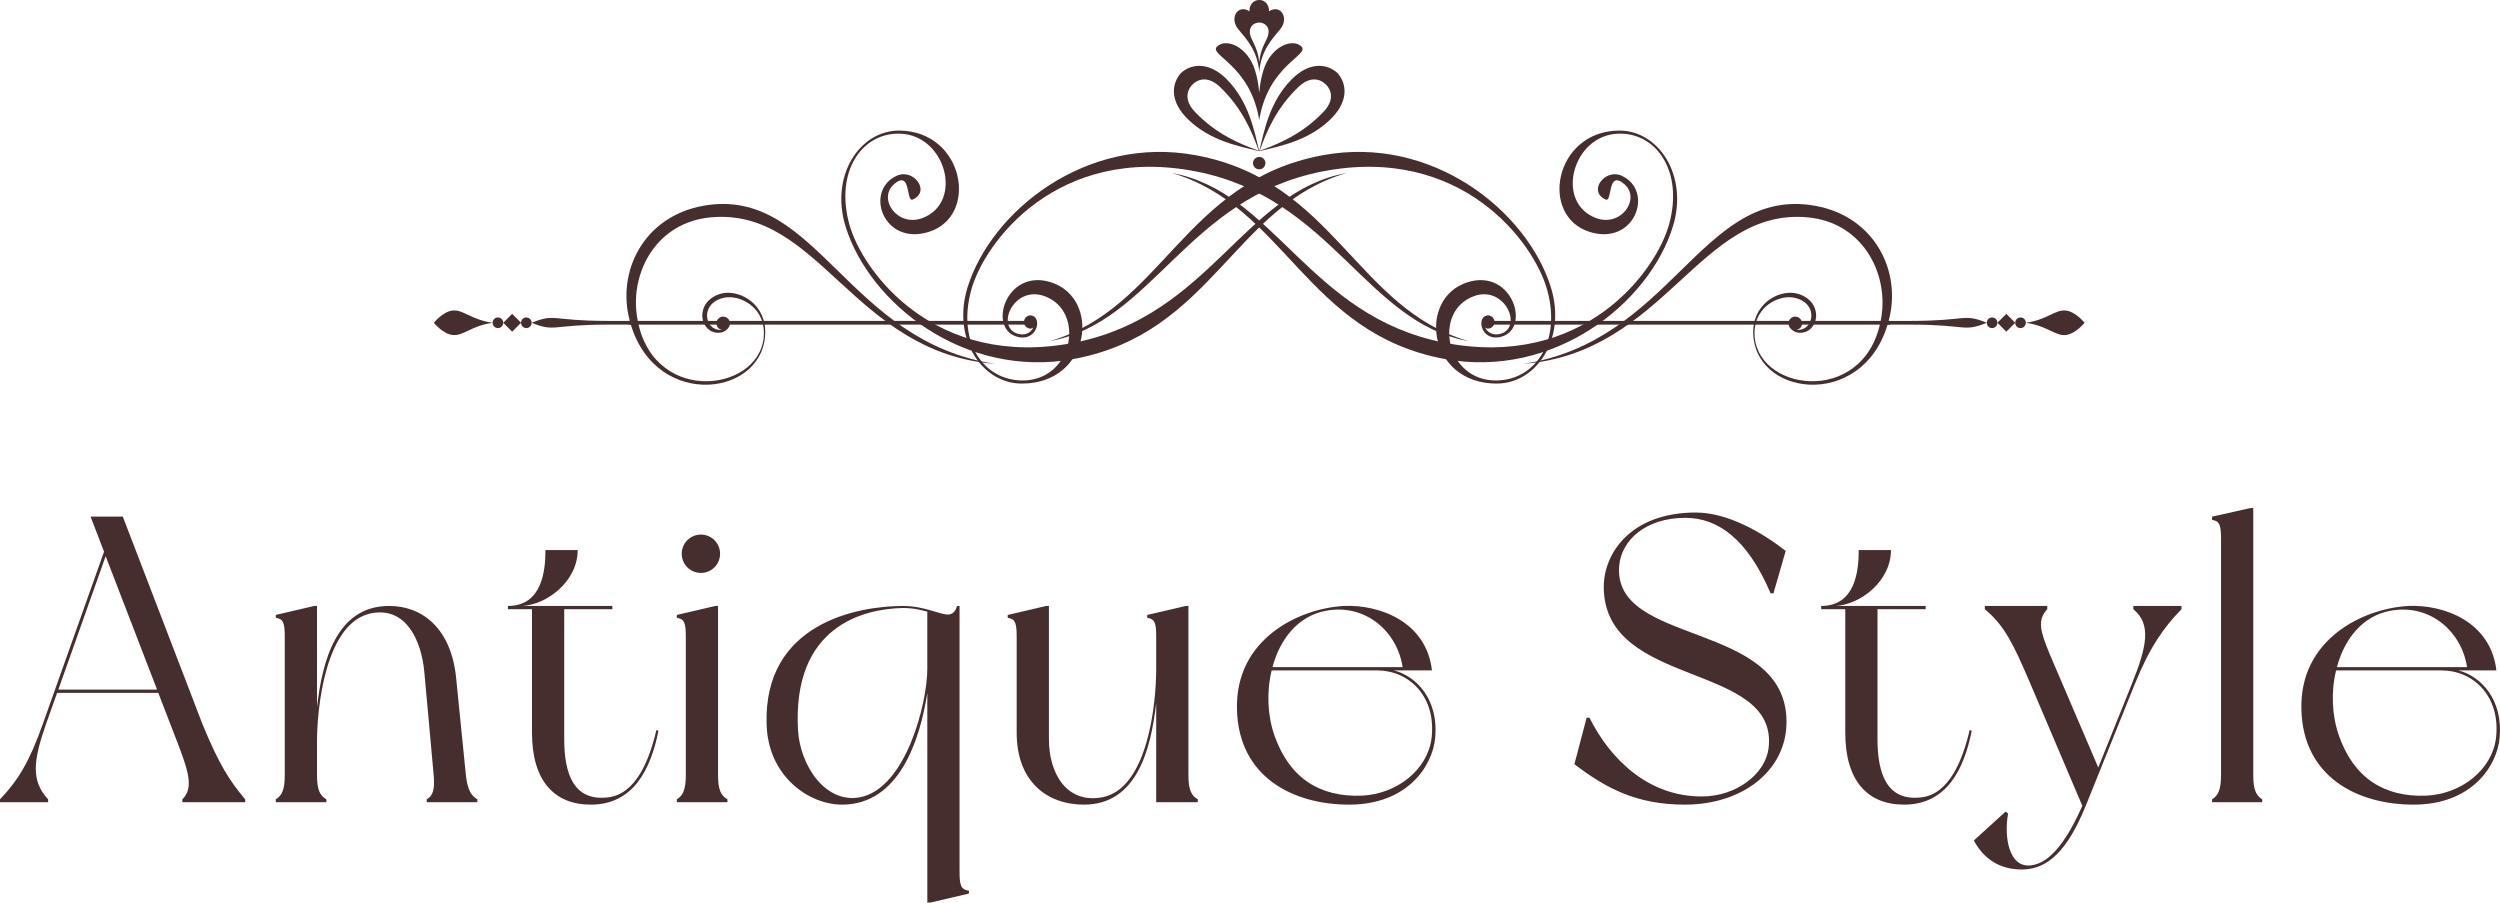 <?xml version="1.0" encoding="UTF-8"?>
<svg id="_レイヤー_2" data-name="レイヤー 2" xmlns="http://www.w3.org/2000/svg" viewBox="0 0 208.341 75.214">
  <defs>
    <style>
      .cls-1 {
        fill: #462e2e;
        stroke-width: 0px;
      }
    </style>
  </defs>
  <g id="top">
    <g>
      <g>
        <path class="cls-1" d="m20.432,66.851h-5.235v-.238c.884-.884.612-2.074-.34-4.556l-1.666-4.317H4.76l-.918,2.583c-1.088,3.094-1.258,4.759.17,6.29v.238H0v-.238c1.462-1.53,2.448-3.094,3.57-6.29l5.1-14.347-1.122-2.923h2.686l6.629,17.27c1.394,3.4,2.278,4.759,3.57,6.29v.238Zm-7.343-9.383l-4.284-11.117-3.943,11.117h8.227Z"/>
        <path class="cls-1" d="m39.778,66.613v.238h-4.216v-.238c.544-.306.68-.884.578-2.006-.102-1.122-.612-6.867-.782-8.635-.238-2.55-1.496-5.439-4.42-4.861-3.808.748-4.521,7.853-4.521,10.708v2.788c0,1.19.238,1.7.782,2.006v.238h-4.216v-.238c.51-.306.748-.816.748-2.006v-11.491c0-1.189-.102-1.53-.748-1.632v-.238l3.196-.748h.238v8.431c.442-3.808,1.598-8.431,6.018-8.431,2.788,0,5.167,1.904,5.575,5.983.34,3.298.68,6.868.816,8.125.136,1.224.442,1.7.952,2.006Z"/>
        <path class="cls-1" d="m54.874,60.902c-.646,3.195-2.074,6.153-5.643,6.153-3.026,0-4.896-1.972-4.896-5.983v-10.301h-2.006v-.272c2.89,0,3.127-3.025,3.127-4.657h2.686c0,2.618-2.584,4.555-4.624,4.657h7.513v.272h-4.012v10.811c0,2.958.816,5.235,3.706,4.862,2.244-.306,3.366-2.992,3.978-5.61l.17.068Z"/>
        <path class="cls-1" d="m60.621,66.613v.238h-4.216v-.238c.51-.306.748-.816.748-2.006v-11.491c0-1.189-.102-1.53-.748-1.632v-.238l3.196-.748h.238v14.109c0,1.19.238,1.7.782,2.006Zm-3.808-20.466c0-.884.714-1.598,1.598-1.598s1.598.714,1.598,1.598c0,.884-.714,1.598-1.598,1.598s-1.598-.714-1.598-1.598Z"/>
        <path class="cls-1" d="m80.747,74.228v.238l-3.196.748h-.272v-17.474c-.612,3.943-2.346,9.315-7.105,9.315-2.788,0-6.187-2.38-6.289-6.731-.238-8.397,7.581-9.825,11.389-9.825,1.768,0,3.094.748,3.773.714.476-.034.646-.476.714-.714h.204v22.098c0,1.189.102,1.53.782,1.632Zm-3.468-23.254c-.17-.034-.952-.306-2.04-.306-3.264.068-9.213,1.496-8.737,10.165.17,2.958,2.278,6.154,5.167,5.61,3.841-.748,5.609-7.854,5.609-10.709v-4.76Z"/>
        <path class="cls-1" d="m99.82,66.851h-3.467v-8.261c-.442,3.842-1.598,8.465-6.018,8.465-3.128,0-5.609-1.972-5.609-5.983v-7.956c0-1.189-.102-1.53-.748-1.632v-.238l3.196-.748h.238v11.083c0,2.958,1.53,5.406,4.454,4.862,3.808-.748,4.488-7.854,4.488-10.709v-2.618c0-1.189-.102-1.53-.748-1.632v-.238l3.195-.748h.238v14.109c0,1.19.238,1.7.782,2.006v.238Z"/>
        <path class="cls-1" d="m119.608,61.446c-.204,2.414-2.346,5.609-7.173,5.609-4.692,0-9.213-2.312-9.349-7.921-.17-5.881,5.167-8.431,8.907-8.635,2.89-.136,6.868,1.258,7.343,5.372h-3.162c1.938.51,3.706,2.482,3.434,5.576Zm-4.827-5.576h-8.805c-.442,1.802-.34,3.808.238,5.439,1.258,3.57,3.808,5.134,7.275,4.998,2.924-.136,5.474-2.142,5.813-4.793.408-3.536-1.938-5.644-4.521-5.644Zm-8.737-.272h10.845c-.442-2.958-3.094-5.337-6.425-4.691-2.312.442-3.808,2.38-4.419,4.691Z"/>
        <path class="cls-1" d="m148.814,45.909l-1.02,3.536h-.238c-1.938-4.556-4.419-6.29-7.105-6.29-3.366,0-5.304,1.904-5.508,3.944-.646,6.799,13.939,4.556,13.939,13.055,0,4.045-3.638,6.901-8.465,6.901-4.045,0-6.562-1.36-9.213-3.366l1.02-3.875h.238c1.734,3.467,4.896,6.561,9.349,6.561,2.89,0,5.303-1.87,5.575-4.012.884-7.241-13.734-4.929-13.734-13.462,0-2.754,2.209-6.188,7.683-6.188,2.618,0,5.474,1.632,7.479,3.196Z"/>
        <path class="cls-1" d="m164.318,60.902c-.646,3.195-2.074,6.153-5.643,6.153-3.026,0-4.896-1.972-4.896-5.983v-10.301h-2.006v-.272c2.89,0,3.127-3.025,3.127-4.657h2.686c0,2.618-2.584,4.555-4.624,4.657h7.513v.272h-4.012v10.811c0,2.958.816,5.235,3.706,4.862,2.244-.306,3.366-2.992,3.978-5.61l.17.068Z"/>
        <path class="cls-1" d="m177.884,57.06s-2.72,6.765-3.943,9.791c-1.224,3.06-2.754,5.609-5.439,5.609-1.836,0-3.162-.85-4.012-2.414l2.652-2.414.204.17c-.34,1.904.034,4.522,1.903,4.318,1.768-.204,3.162-2.448,4.284-4.963l-4.352-10.233c-1.428-3.332-2.142-4.793-3.773-6.153v-.272h5.202v.272c-.85.918-.578,1.836.204,3.74l4.046,9.451,2.788-6.936c1.258-3.127,1.666-4.998.136-6.255v-.272h4.012v.272c-1.462,1.496-2.652,3.162-3.91,6.29Z"/>
        <path class="cls-1" d="m188.527,66.613v.238h-4.182v-.238c.51-.306.748-.816.748-2.006v-19.65c0-1.189-.102-1.53-.748-1.632v-.271l3.196-.714h.238v22.268c0,1.19.238,1.7.748,2.006Z"/>
        <path class="cls-1" d="m208.313,61.446c-.204,2.414-2.346,5.609-7.173,5.609-4.692,0-9.213-2.312-9.349-7.921-.17-5.881,5.167-8.431,8.907-8.635,2.89-.136,6.868,1.258,7.343,5.372h-3.162c1.938.51,3.706,2.482,3.434,5.576Zm-4.827-5.576h-8.805c-.442,1.802-.34,3.808.238,5.439,1.258,3.57,3.808,5.134,7.275,4.998,2.924-.136,5.474-2.142,5.813-4.793.408-3.536-1.938-5.644-4.521-5.644Zm-8.737-.272h10.845c-.442-2.958-3.094-5.337-6.425-4.691-2.312.442-3.808,2.38-4.419,4.691Z"/>
      </g>
      <g>
        <g>
          <g>
            <path class="cls-1" d="m172.133,27.921c.825-.072,1.587-1.017,1.588-1.022-.003-.002-.763-.952-1.588-1.024-.878-.074-1.538.774-3.308,1.024,1.769.248,2.43,1.098,3.308,1.022Z"/>
            <rect class="cls-1" x="123.903" y="26.743" width="33.608" height=".31"/>
            <rect class="cls-1" x="166.673" y="26.373" width="1.05" height="1.05" transform="translate(29.749 125.825) rotate(-44.883)"/>
            <path class="cls-1" d="m167.941,26.899c0-.246.197-.445.442-.445.244,0,.442.199.442.445,0,.243-.198.444-.442.444-.245,0-.442-.2-.442-.444Z"/>
            <path class="cls-1" d="m165.573,26.899c0-.246.196-.445.441-.445.246,0,.442.199.442.445,0,.243-.197.444-.442.444-.245,0-.441-.2-.441-.444Z"/>
            <path class="cls-1" d="m159.272,26.743h-2.15v.31h2.15c4.706,0,4.306.65,6.301-.154-1.994-.808-1.594-.156-6.301-.156Z"/>
          </g>
          <g>
            <path class="cls-1" d="m37.745,27.921c-.824-.072-1.587-1.017-1.588-1.022.003-.002.764-.952,1.588-1.024.878-.074,1.538.774,3.308,1.024-1.769.248-2.43,1.098-3.308,1.022Z"/>
            <rect class="cls-1" x="52.368" y="26.743" width="33.608" height=".31"/>
            <rect class="cls-1" x="42.155" y="26.373" width="1.05" height="1.05" transform="translate(-6.495 38.162) rotate(-45.122)"/>
            <path class="cls-1" d="m41.937,26.899c0-.246-.197-.445-.442-.445-.245,0-.442.199-.442.445,0,.243.197.444.442.444.246,0,.442-.2.442-.444Z"/>
            <path class="cls-1" d="m44.305,26.899c0-.246-.196-.445-.441-.445-.245,0-.442.199-.442.445,0,.243.197.444.442.444.245,0,.441-.2.441-.444Z"/>
            <path class="cls-1" d="m50.606,26.743h2.149v.31h-2.149c-4.706,0-4.305.65-6.301-.154,1.995-.808,1.594-.156,6.301-.156Z"/>
          </g>
        </g>
        <g>
          <g>
            <path class="cls-1" d="m104.579,5.823c.193.597.301,1.258.36,1.915.057-.658.168-1.319.359-1.915.636-1.992,2.434-2.664,3.158-1.94.708.711-2.739,1.502-3.507,6.063-.003.02-.006.032-.01.049-.002-.017-.006-.029-.008-.049-.772-4.561-4.218-5.352-3.511-6.063.727-.724,2.521-.052,3.158,1.94Z"/>
            <path class="cls-1" d="m104.133.941c-.974-.63-1.716.565-.934,1.504.681.812,1.615,1.805,1.742,3.574.127-1.769,1.063-2.759,1.74-3.574.783-.939.04-2.134-.932-1.504.045-.376-.216-.944-.808-.941-.596,0-.861.565-.808.941Zm.806.936c.412.008.844.302.778.869-.076.652-.627,1.037-.778,2.431-.149-1.394-.705-1.779-.78-2.431-.066-.568.367-.861.78-.869Z"/>
            <path class="cls-1" d="m98.991,9.931c1.874,1.828,4.287,2.261,5.949,2.668-.405-1.66-.841-4.077-2.666-5.95-1.458-1.495-2.935-1.389-3.854-.568-.82.918-.926,2.394.571,3.85Zm.587-.612c-.979-1.033-.597-1.879-.199-2.278.399-.401,1.249-.78,2.279.196,1.857,1.763,2.687,3.759,3.241,5.323-1.561-.554-3.557-1.385-5.321-3.241Z"/>
            <path class="cls-1" d="m107.605,6.649c-1.825,1.873-2.261,4.29-2.665,5.95,1.659-.407,4.074-.84,5.948-2.668,1.494-1.455,1.391-2.931.57-3.85-.92-.822-2.395-.927-3.853.568Zm.617.587c1.028-.976,1.876-.597,2.275-.196.403.399.783,1.245-.199,2.278-1.763,1.856-3.758,2.687-5.318,3.241.552-1.564,1.384-3.56,3.241-5.323Z"/>
          </g>
          <path class="cls-1" d="m105.457,13.594c0,.288-.232.519-.518.519-.285,0-.518-.231-.518-.519,0-.283.233-.516.518-.516.286,0,.518.233.518.516Z"/>
          <g>
            <g>
              <path class="cls-1" d="m120.359,29.909c-11.489-2.145-13.309-12.757-22.701-15.491,8.566,1.559,11.399,11.914,22.673,14.134,11.576,2.278,17.687-5.872,18.779-9.902,1.178-4.368-1.06-7.603-4.236-7.511-3.808.109-5.313,5.685-1.91,7.017,2.118.834,3.804-1.599,2.405-2.809-1.447-1.247-.978,1.539-1.556,1.282-1.528-.673-.067-2.619,1.327-1.984,2.749,1.247,1.121,5.875-2.67,4.68-4.201-1.322-2.947-8.369,2.42-8.442,3.339-.046,5.824,3.755,4.529,7.974-1.956,6.382-9.898,12.763-19.06,11.053Z"/>
              <path class="cls-1" d="m150.769,17.073c5.197.656,7.618,5.184,6.722,9.264-1.712,7.801-11.001,6.908-11.375,1.646-.188-2.592,2.029-3.808,3.476-3.553.849.148,1.371.663,1.576,1.086.401.857.093,1.651-.44,2.013-.363.256-1.151.37-1.576-.243-.022-.018-.069-.135-.082-.173-.031-.106-.034-.22.005-.338.097-.295.416-.456.71-.361.299.096.458.416.362.711-.067.205-.235.332-.423.369.343.038.649-.112.789-.226.428-.352.565-.998.322-1.532-.271-.6-.963-.918-1.579-.964-1.363-.089-3.236,1.054-3.025,3.332.439,4.715,9.65,5.708,10.596-1.992.435-3.542-1.704-7.577-6.16-7.997-9.052-.855-11.891,11.293-23.711,12.206,12.206-1.859,14.766-14.389,23.811-13.25Z"/>
              <path class="cls-1" d="m129.258,23.986c-1.96-6.379-9.902-12.76-19.058-11.045-11.49,2.145-13.313,12.753-22.704,15.488,8.565-1.559,11.4-11.916,22.673-14.134,11.578-2.275,17.688,5.872,18.779,9.902,1.178,4.362-1.059,7.471-4.236,7.511-4.245.052-5.334-5.736-1.91-7.017,2.506-.938,4.051,2.348,2.427,3.063-.659.289-1.264.006-1.458-.462.072.037.135.093.222.093.306,0,.552-.248.552-.552,0-.306-.246-.554-.552-.554-.153.018-.317.078-.418.226-.398.589.155,1.851,1.417,1.59,2.662-.551,1.109-5.767-2.684-4.575-4.204,1.322-3.349,8.45,2.423,8.446,3.335-.003,5.819-3.755,4.526-7.981Z"/>
            </g>
            <g>
              <path class="cls-1" d="m89.519,29.909c11.489-2.145,13.311-12.757,22.701-15.491-8.565,1.559-11.4,11.914-22.672,14.134-11.577,2.278-17.688-5.872-18.781-9.902-1.177-4.368,1.06-7.603,4.237-7.511,3.808.109,5.312,5.685,1.91,7.017-2.116.834-3.804-1.599-2.406-2.809,1.447-1.247.978,1.539,1.556,1.282,1.529-.673.067-2.619-1.327-1.984-2.749,1.247-1.119,5.875,2.671,4.68,4.203-1.322,2.947-8.369-2.42-8.442-3.337-.046-5.824,3.755-4.527,7.974,1.955,6.382,9.897,12.763,19.059,11.053Z"/>
              <path class="cls-1" d="m59.108,17.073c-5.196.656-7.616,5.184-6.721,9.264,1.712,7.801,10.999,6.908,11.374,1.646.188-2.592-2.029-3.808-3.476-3.553-.849.148-1.371.663-1.577,1.086-.401.857-.091,1.651.442,2.013.363.256,1.153.37,1.576-.243.022-.018.067-.135.082-.173.029-.106.034-.22-.005-.338-.096-.295-.415-.456-.711-.361-.297.096-.458.416-.36.711.067.205.234.332.421.369-.34.038-.649-.112-.788-.226-.428-.352-.566-.998-.323-1.532.272-.6.964-.918,1.578-.964,1.363-.089,3.238,1.054,3.026,3.332-.439,4.715-9.65,5.708-10.595-1.992-.434-3.542,1.704-7.577,6.16-7.997,9.053-.855,11.891,11.293,23.712,12.206-12.206-1.859-14.767-14.389-23.813-13.25Z"/>
              <path class="cls-1" d="m80.62,23.986c1.96-6.379,9.902-12.76,19.059-11.045,11.49,2.145,13.311,12.753,22.702,15.488-8.563-1.559-11.399-11.916-22.672-14.134-11.578-2.275-17.688,5.872-18.779,9.902-1.177,4.362,1.06,7.471,4.235,7.511,4.246.052,5.337-5.736,1.912-7.017-2.506-.938-4.052,2.348-2.427,3.063.659.289,1.265.006,1.46-.462-.074.037-.136.093-.223.093-.304,0-.552-.248-.552-.552,0-.306.249-.554.552-.554.153.018.318.078.418.226.398.589-.155,1.851-1.417,1.59-2.662-.551-1.109-5.767,2.682-4.575,4.206,1.322,3.351,8.45-2.419,8.446-3.337-.003-5.822-3.755-4.529-7.981Z"/>
            </g>
          </g>
        </g>
      </g>
    </g>
  </g>
</svg>